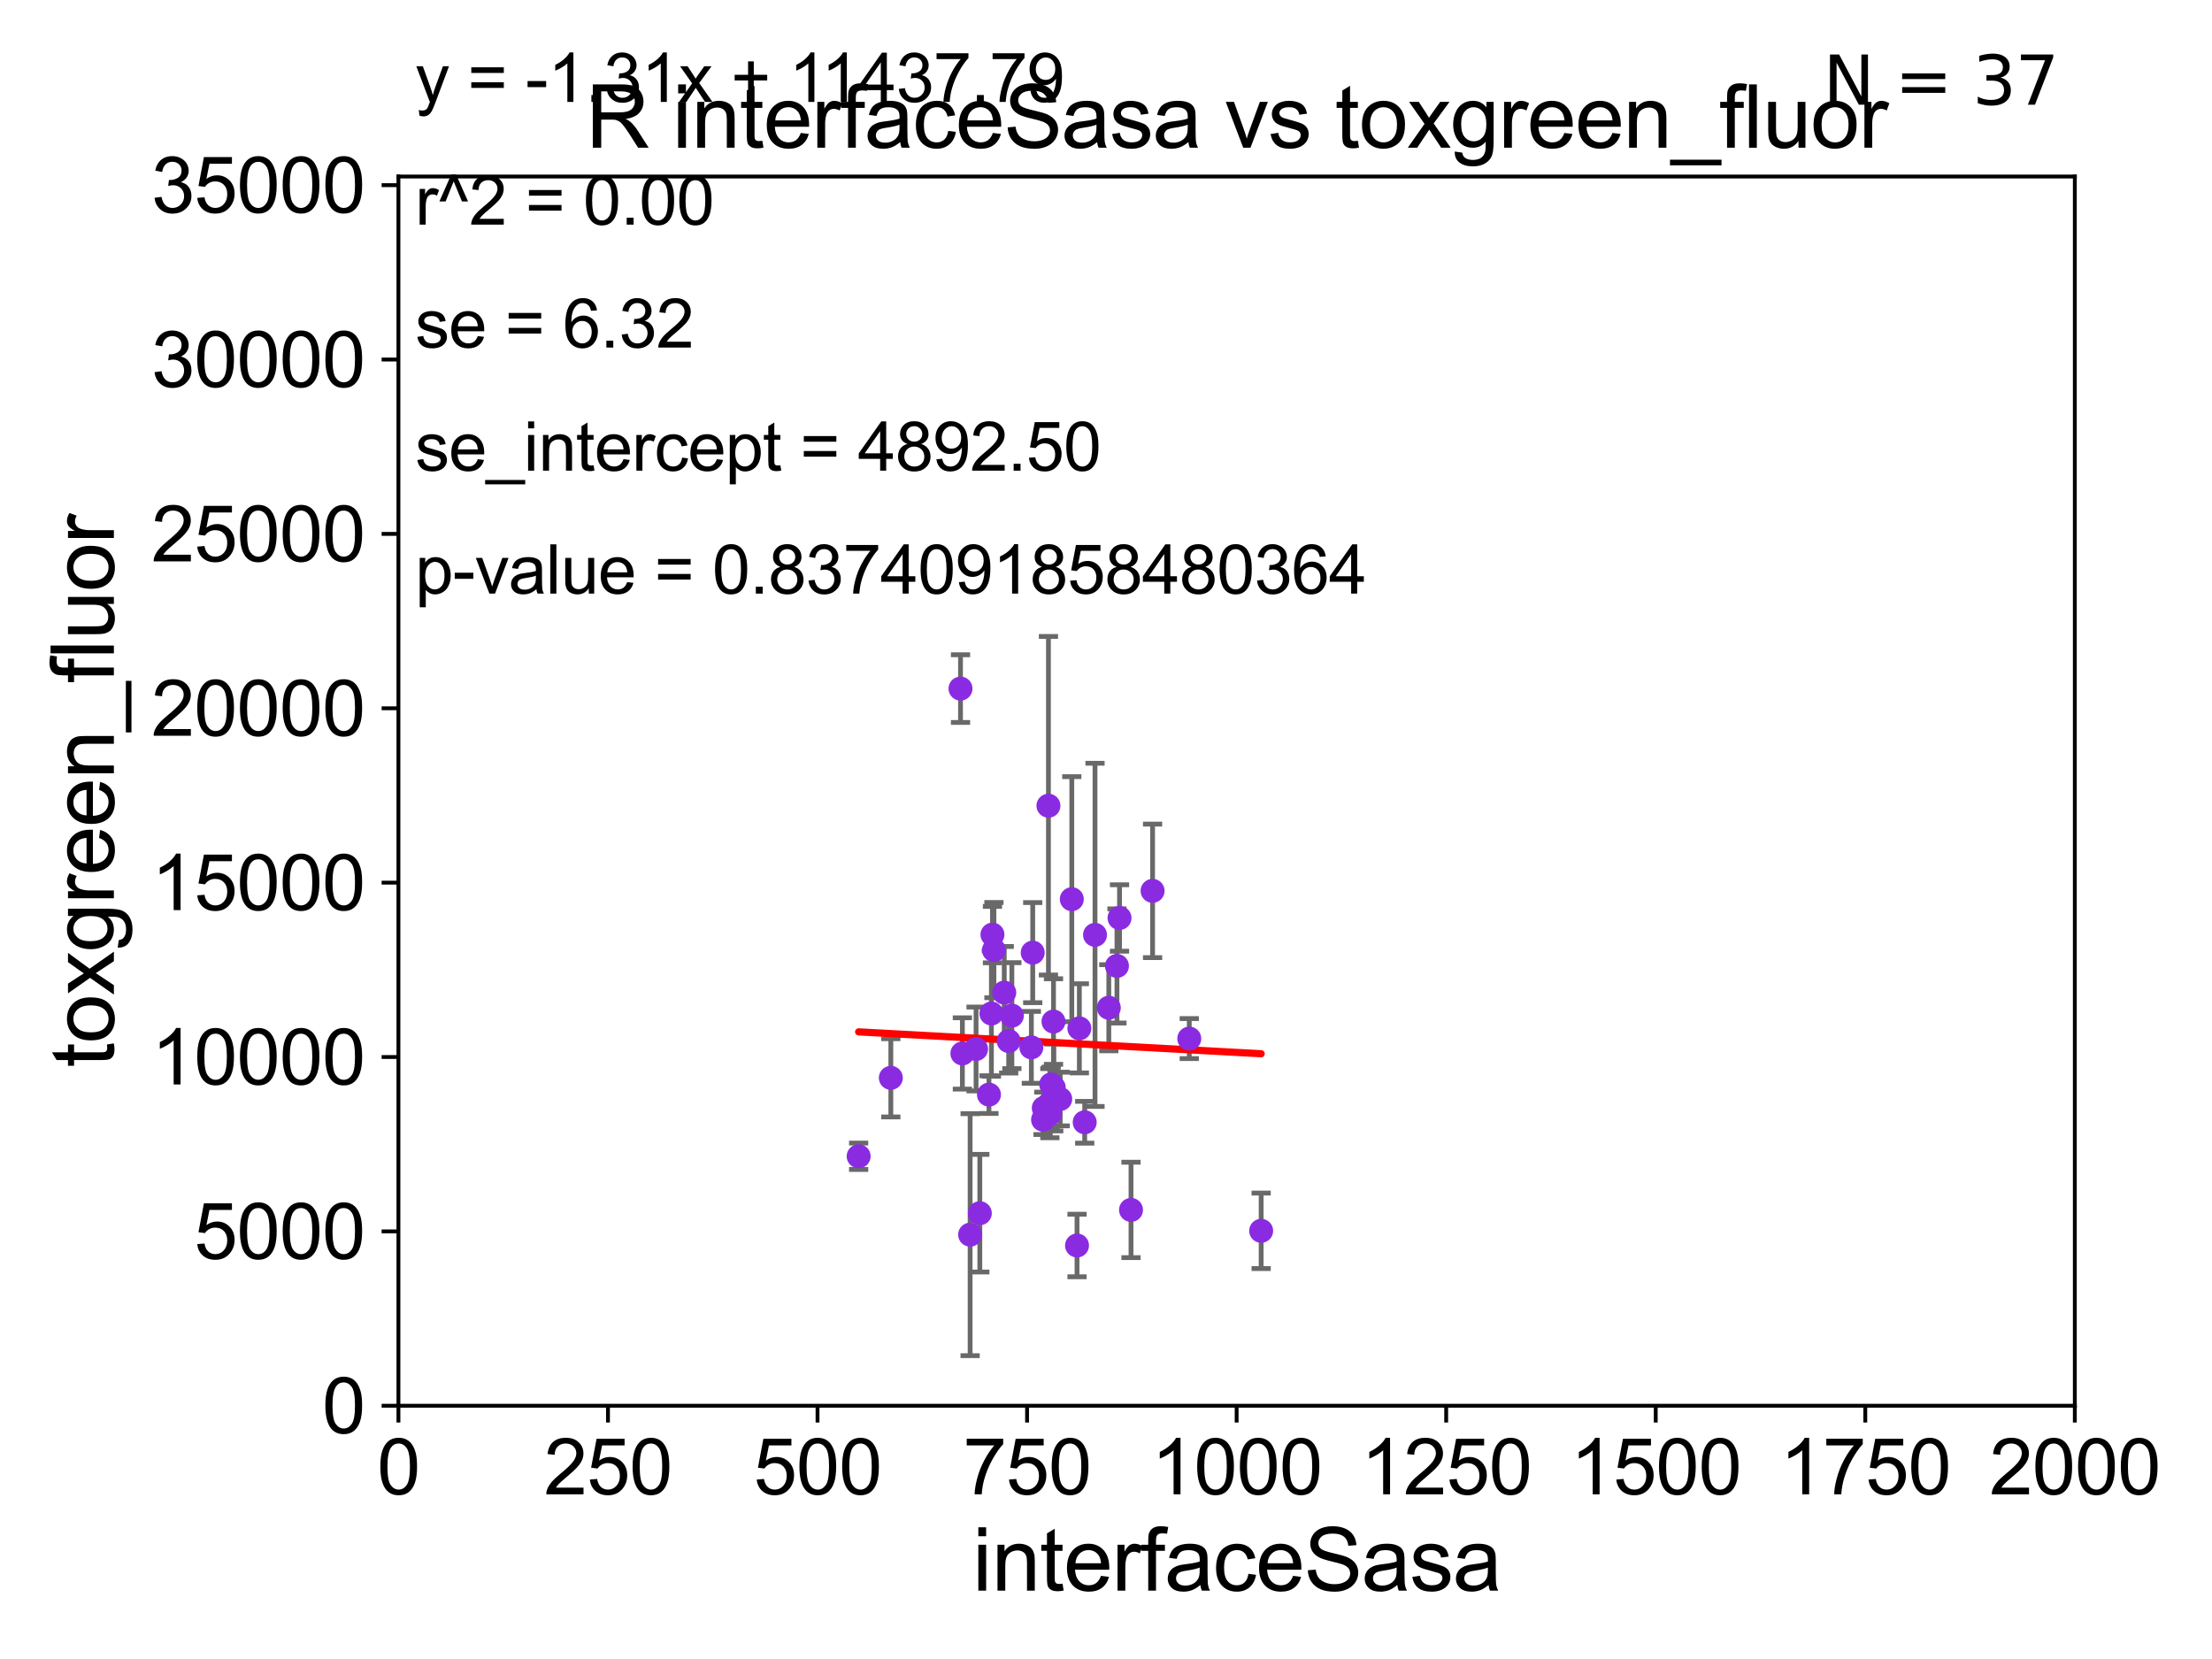 <?xml version="1.0" encoding="utf-8" standalone="no"?>
<!DOCTYPE svg PUBLIC "-//W3C//DTD SVG 1.1//EN"
  "http://www.w3.org/Graphics/SVG/1.1/DTD/svg11.dtd">
<svg xmlns:xlink="http://www.w3.org/1999/xlink" width="460.8pt" height="345.6pt" viewBox="0 0 460.8 345.6" xmlns="http://www.w3.org/2000/svg" version="1.1">
 <defs>
  <style type="text/css">*{stroke-linejoin: round; stroke-linecap: butt}</style>
 </defs>
 <g id="figure_1">
  <g id="patch_1">
   <path d="M 0 345.6 
L 460.8 345.6 
L 460.8 0 
L 0 0 
z
" style="fill: #ffffff"/>
  </g>
  <g id="axes_1">
   <g id="patch_2">
    <path d="M 83 292.84 
L 432.225 292.84 
L 432.225 36.775 
L 83 36.775 
z
" style="fill: #ffffff"/>
   </g>
   <g id="PathCollection_1">
    <defs>
     <path id="mb55dabcdf3" d="M 0 1.118 
C 0.297 1.118 0.581 1 0.791 0.791 
C 1 0.581 1.118 0.297 1.118 0 
C 1.118 -0.297 1 -0.581 0.791 -0.791 
C 0.581 -1 0.297 -1.118 0 -1.118 
C -0.297 -1.118 -0.581 -1 -0.791 -0.791 
C -1 -0.581 -1.118 -0.297 -1.118 0 
C -1.118 0.297 -1 0.581 -0.791 0.791 
C -0.581 1 -0.297 1.118 0 1.118 
z
" style="stroke: #8a2be2"/>
    </defs>
    <g clip-path="url(#p1c537a04cc)">
     <use xlink:href="#mb55dabcdf3" x="218.702" y="229.817" style="fill: #8a2be2; stroke: #8a2be2"/>
     <use xlink:href="#mb55dabcdf3" x="219.51" y="226.543" style="fill: #8a2be2; stroke: #8a2be2"/>
     <use xlink:href="#mb55dabcdf3" x="225.964" y="233.789" style="fill: #8a2be2; stroke: #8a2be2"/>
     <use xlink:href="#mb55dabcdf3" x="206.018" y="228.029" style="fill: #8a2be2; stroke: #8a2be2"/>
     <use xlink:href="#mb55dabcdf3" x="247.747" y="216.359" style="fill: #8a2be2; stroke: #8a2be2"/>
     <use xlink:href="#mb55dabcdf3" x="209.205" y="206.78" style="fill: #8a2be2; stroke: #8a2be2"/>
     <use xlink:href="#mb55dabcdf3" x="224.363" y="259.457" style="fill: #8a2be2; stroke: #8a2be2"/>
     <use xlink:href="#mb55dabcdf3" x="223.277" y="187.316" style="fill: #8a2be2; stroke: #8a2be2"/>
     <use xlink:href="#mb55dabcdf3" x="214.85" y="218.182" style="fill: #8a2be2; stroke: #8a2be2"/>
     <use xlink:href="#mb55dabcdf3" x="232.683" y="201.222" style="fill: #8a2be2; stroke: #8a2be2"/>
     <use xlink:href="#mb55dabcdf3" x="203.331" y="218.525" style="fill: #8a2be2; stroke: #8a2be2"/>
     <use xlink:href="#mb55dabcdf3" x="262.722" y="256.401" style="fill: #8a2be2; stroke: #8a2be2"/>
     <use xlink:href="#mb55dabcdf3" x="218.983" y="225.901" style="fill: #8a2be2; stroke: #8a2be2"/>
     <use xlink:href="#mb55dabcdf3" x="206.528" y="211.135" style="fill: #8a2be2; stroke: #8a2be2"/>
     <use xlink:href="#mb55dabcdf3" x="200.092" y="143.448" style="fill: #8a2be2; stroke: #8a2be2"/>
     <use xlink:href="#mb55dabcdf3" x="230.984" y="209.933" style="fill: #8a2be2; stroke: #8a2be2"/>
     <use xlink:href="#mb55dabcdf3" x="178.873" y="240.874" style="fill: #8a2be2; stroke: #8a2be2"/>
     <use xlink:href="#mb55dabcdf3" x="210.792" y="211.576" style="fill: #8a2be2; stroke: #8a2be2"/>
     <use xlink:href="#mb55dabcdf3" x="207.055" y="197.925" style="fill: #8a2be2; stroke: #8a2be2"/>
     <use xlink:href="#mb55dabcdf3" x="224.85" y="214.223" style="fill: #8a2be2; stroke: #8a2be2"/>
     <use xlink:href="#mb55dabcdf3" x="206.748" y="194.696" style="fill: #8a2be2; stroke: #8a2be2"/>
     <use xlink:href="#mb55dabcdf3" x="218.759" y="231.999" style="fill: #8a2be2; stroke: #8a2be2"/>
     <use xlink:href="#mb55dabcdf3" x="217.289" y="233.256" style="fill: #8a2be2; stroke: #8a2be2"/>
     <use xlink:href="#mb55dabcdf3" x="235.61" y="252.048" style="fill: #8a2be2; stroke: #8a2be2"/>
     <use xlink:href="#mb55dabcdf3" x="210.128" y="216.866" style="fill: #8a2be2; stroke: #8a2be2"/>
     <use xlink:href="#mb55dabcdf3" x="200.481" y="219.453" style="fill: #8a2be2; stroke: #8a2be2"/>
     <use xlink:href="#mb55dabcdf3" x="202.094" y="257.202" style="fill: #8a2be2; stroke: #8a2be2"/>
     <use xlink:href="#mb55dabcdf3" x="204.115" y="252.733" style="fill: #8a2be2; stroke: #8a2be2"/>
     <use xlink:href="#mb55dabcdf3" x="233.217" y="191.231" style="fill: #8a2be2; stroke: #8a2be2"/>
     <use xlink:href="#mb55dabcdf3" x="240.104" y="185.58" style="fill: #8a2be2; stroke: #8a2be2"/>
     <use xlink:href="#mb55dabcdf3" x="185.578" y="224.535" style="fill: #8a2be2; stroke: #8a2be2"/>
     <use xlink:href="#mb55dabcdf3" x="218.409" y="167.848" style="fill: #8a2be2; stroke: #8a2be2"/>
     <use xlink:href="#mb55dabcdf3" x="228.112" y="194.748" style="fill: #8a2be2; stroke: #8a2be2"/>
     <use xlink:href="#mb55dabcdf3" x="220.86" y="228.948" style="fill: #8a2be2; stroke: #8a2be2"/>
     <use xlink:href="#mb55dabcdf3" x="215.135" y="198.45" style="fill: #8a2be2; stroke: #8a2be2"/>
     <use xlink:href="#mb55dabcdf3" x="219.463" y="212.808" style="fill: #8a2be2; stroke: #8a2be2"/>
     <use xlink:href="#mb55dabcdf3" x="217.439" y="230.811" style="fill: #8a2be2; stroke: #8a2be2"/>
    </g>
   </g>
   <g id="matplotlib.axis_1">
    <g id="xtick_1">
     <g id="line2d_1">
      <defs>
       <path id="m2a4785d619" d="M 0 0 
L 0 3.5 
" style="stroke: #000000; stroke-width: 0.8"/>
      </defs>
      <g>
       <use xlink:href="#m2a4785d619" x="83" y="292.84" style="stroke: #000000; stroke-width: 0.8"/>
      </g>
     </g>
     <g id="text_1">
      <!-- 0 -->
      <g transform="translate(78.551 311.293)scale(0.16 -0.16)">
       <defs>
        <path id="ArialMT-30" d="M 266 2259 
Q 266 3072 433 3567 
Q 600 4063 929 4331 
Q 1259 4600 1759 4600 
Q 2128 4600 2406 4451 
Q 2684 4303 2865 4023 
Q 3047 3744 3150 3342 
Q 3253 2941 3253 2259 
Q 3253 1453 3087 958 
Q 2922 463 2592 192 
Q 2263 -78 1759 -78 
Q 1097 -78 719 397 
Q 266 969 266 2259 
z
M 844 2259 
Q 844 1131 1108 757 
Q 1372 384 1759 384 
Q 2147 384 2411 759 
Q 2675 1134 2675 2259 
Q 2675 3391 2411 3762 
Q 2147 4134 1753 4134 
Q 1366 4134 1134 3806 
Q 844 3388 844 2259 
z
" transform="scale(0.016)"/>
       </defs>
       <use xlink:href="#ArialMT-30"/>
      </g>
     </g>
    </g>
    <g id="xtick_2">
     <g id="line2d_2">
      <g>
       <use xlink:href="#m2a4785d619" x="126.653" y="292.84" style="stroke: #000000; stroke-width: 0.8"/>
      </g>
     </g>
     <g id="text_2">
      <!-- 250 -->
      <g transform="translate(113.307 311.293)scale(0.16 -0.16)">
       <defs>
        <path id="ArialMT-32" d="M 3222 541 
L 3222 0 
L 194 0 
Q 188 203 259 391 
Q 375 700 629 1000 
Q 884 1300 1366 1694 
Q 2113 2306 2375 2664 
Q 2638 3022 2638 3341 
Q 2638 3675 2398 3904 
Q 2159 4134 1775 4134 
Q 1369 4134 1125 3890 
Q 881 3647 878 3216 
L 300 3275 
Q 359 3922 746 4261 
Q 1134 4600 1788 4600 
Q 2447 4600 2831 4234 
Q 3216 3869 3216 3328 
Q 3216 3053 3103 2787 
Q 2991 2522 2730 2228 
Q 2469 1934 1863 1422 
Q 1356 997 1212 845 
Q 1069 694 975 541 
L 3222 541 
z
" transform="scale(0.016)"/>
        <path id="ArialMT-35" d="M 266 1200 
L 856 1250 
Q 922 819 1161 601 
Q 1400 384 1738 384 
Q 2144 384 2425 690 
Q 2706 997 2706 1503 
Q 2706 1984 2436 2262 
Q 2166 2541 1728 2541 
Q 1456 2541 1237 2417 
Q 1019 2294 894 2097 
L 366 2166 
L 809 4519 
L 3088 4519 
L 3088 3981 
L 1259 3981 
L 1013 2750 
Q 1425 3038 1878 3038 
Q 2478 3038 2890 2622 
Q 3303 2206 3303 1553 
Q 3303 931 2941 478 
Q 2500 -78 1738 -78 
Q 1113 -78 717 272 
Q 322 622 266 1200 
z
" transform="scale(0.016)"/>
       </defs>
       <use xlink:href="#ArialMT-32"/>
       <use xlink:href="#ArialMT-35" x="55.615"/>
       <use xlink:href="#ArialMT-30" x="111.23"/>
      </g>
     </g>
    </g>
    <g id="xtick_3">
     <g id="line2d_3">
      <g>
       <use xlink:href="#m2a4785d619" x="170.306" y="292.84" style="stroke: #000000; stroke-width: 0.8"/>
      </g>
     </g>
     <g id="text_3">
      <!-- 500 -->
      <g transform="translate(156.96 311.293)scale(0.16 -0.16)">
       <use xlink:href="#ArialMT-35"/>
       <use xlink:href="#ArialMT-30" x="55.615"/>
       <use xlink:href="#ArialMT-30" x="111.23"/>
      </g>
     </g>
    </g>
    <g id="xtick_4">
     <g id="line2d_4">
      <g>
       <use xlink:href="#m2a4785d619" x="213.959" y="292.84" style="stroke: #000000; stroke-width: 0.8"/>
      </g>
     </g>
     <g id="text_4">
      <!-- 750 -->
      <g transform="translate(200.613 311.293)scale(0.16 -0.16)">
       <defs>
        <path id="ArialMT-37" d="M 303 3981 
L 303 4522 
L 3269 4522 
L 3269 4084 
Q 2831 3619 2401 2847 
Q 1972 2075 1738 1259 
Q 1569 684 1522 0 
L 944 0 
Q 953 541 1156 1306 
Q 1359 2072 1739 2783 
Q 2119 3494 2547 3981 
L 303 3981 
z
" transform="scale(0.016)"/>
       </defs>
       <use xlink:href="#ArialMT-37"/>
       <use xlink:href="#ArialMT-35" x="55.615"/>
       <use xlink:href="#ArialMT-30" x="111.23"/>
      </g>
     </g>
    </g>
    <g id="xtick_5">
     <g id="line2d_5">
      <g>
       <use xlink:href="#m2a4785d619" x="257.613" y="292.84" style="stroke: #000000; stroke-width: 0.8"/>
      </g>
     </g>
     <g id="text_5">
      <!-- 1000 -->
      <g transform="translate(239.817 311.293)scale(0.16 -0.16)">
       <defs>
        <path id="ArialMT-31" d="M 2384 0 
L 1822 0 
L 1822 3584 
Q 1619 3391 1289 3197 
Q 959 3003 697 2906 
L 697 3450 
Q 1169 3672 1522 3987 
Q 1875 4303 2022 4600 
L 2384 4600 
L 2384 0 
z
" transform="scale(0.016)"/>
       </defs>
       <use xlink:href="#ArialMT-31"/>
       <use xlink:href="#ArialMT-30" x="55.615"/>
       <use xlink:href="#ArialMT-30" x="111.23"/>
       <use xlink:href="#ArialMT-30" x="166.846"/>
      </g>
     </g>
    </g>
    <g id="xtick_6">
     <g id="line2d_6">
      <g>
       <use xlink:href="#m2a4785d619" x="301.266" y="292.84" style="stroke: #000000; stroke-width: 0.8"/>
      </g>
     </g>
     <g id="text_6">
      <!-- 1250 -->
      <g transform="translate(283.471 311.293)scale(0.16 -0.16)">
       <use xlink:href="#ArialMT-31"/>
       <use xlink:href="#ArialMT-32" x="55.615"/>
       <use xlink:href="#ArialMT-35" x="111.23"/>
       <use xlink:href="#ArialMT-30" x="166.846"/>
      </g>
     </g>
    </g>
    <g id="xtick_7">
     <g id="line2d_7">
      <g>
       <use xlink:href="#m2a4785d619" x="344.919" y="292.84" style="stroke: #000000; stroke-width: 0.8"/>
      </g>
     </g>
     <g id="text_7">
      <!-- 1500 -->
      <g transform="translate(327.124 311.293)scale(0.16 -0.16)">
       <use xlink:href="#ArialMT-31"/>
       <use xlink:href="#ArialMT-35" x="55.615"/>
       <use xlink:href="#ArialMT-30" x="111.23"/>
       <use xlink:href="#ArialMT-30" x="166.846"/>
      </g>
     </g>
    </g>
    <g id="xtick_8">
     <g id="line2d_8">
      <g>
       <use xlink:href="#m2a4785d619" x="388.572" y="292.84" style="stroke: #000000; stroke-width: 0.8"/>
      </g>
     </g>
     <g id="text_8">
      <!-- 1750 -->
      <g transform="translate(370.777 311.293)scale(0.16 -0.16)">
       <use xlink:href="#ArialMT-31"/>
       <use xlink:href="#ArialMT-37" x="55.615"/>
       <use xlink:href="#ArialMT-35" x="111.23"/>
       <use xlink:href="#ArialMT-30" x="166.846"/>
      </g>
     </g>
    </g>
    <g id="xtick_9">
     <g id="line2d_9">
      <g>
       <use xlink:href="#m2a4785d619" x="432.225" y="292.84" style="stroke: #000000; stroke-width: 0.8"/>
      </g>
     </g>
     <g id="text_9">
      <!-- 2000 -->
      <g transform="translate(414.43 311.293)scale(0.16 -0.16)">
       <use xlink:href="#ArialMT-32"/>
       <use xlink:href="#ArialMT-30" x="55.615"/>
       <use xlink:href="#ArialMT-30" x="111.23"/>
       <use xlink:href="#ArialMT-30" x="166.846"/>
      </g>
     </g>
    </g>
    <g id="text_10">
     <!-- interfaceSasa -->
     <g transform="translate(202.583 331.357)scale(0.18 -0.18)">
      <defs>
       <path id="ArialMT-69" d="M 425 3934 
L 425 4581 
L 988 4581 
L 988 3934 
L 425 3934 
z
M 425 0 
L 425 3319 
L 988 3319 
L 988 0 
L 425 0 
z
" transform="scale(0.016)"/>
       <path id="ArialMT-6e" d="M 422 0 
L 422 3319 
L 928 3319 
L 928 2847 
Q 1294 3394 1984 3394 
Q 2284 3394 2536 3286 
Q 2788 3178 2913 3003 
Q 3038 2828 3088 2588 
Q 3119 2431 3119 2041 
L 3119 0 
L 2556 0 
L 2556 2019 
Q 2556 2363 2490 2533 
Q 2425 2703 2258 2804 
Q 2091 2906 1866 2906 
Q 1506 2906 1245 2678 
Q 984 2450 984 1813 
L 984 0 
L 422 0 
z
" transform="scale(0.016)"/>
       <path id="ArialMT-74" d="M 1650 503 
L 1731 6 
Q 1494 -44 1306 -44 
Q 1000 -44 831 53 
Q 663 150 594 308 
Q 525 466 525 972 
L 525 2881 
L 113 2881 
L 113 3319 
L 525 3319 
L 525 4141 
L 1084 4478 
L 1084 3319 
L 1650 3319 
L 1650 2881 
L 1084 2881 
L 1084 941 
Q 1084 700 1114 631 
Q 1144 563 1211 522 
Q 1278 481 1403 481 
Q 1497 481 1650 503 
z
" transform="scale(0.016)"/>
       <path id="ArialMT-65" d="M 2694 1069 
L 3275 997 
Q 3138 488 2766 206 
Q 2394 -75 1816 -75 
Q 1088 -75 661 373 
Q 234 822 234 1631 
Q 234 2469 665 2931 
Q 1097 3394 1784 3394 
Q 2450 3394 2872 2941 
Q 3294 2488 3294 1666 
Q 3294 1616 3291 1516 
L 816 1516 
Q 847 969 1125 678 
Q 1403 388 1819 388 
Q 2128 388 2347 550 
Q 2566 713 2694 1069 
z
M 847 1978 
L 2700 1978 
Q 2663 2397 2488 2606 
Q 2219 2931 1791 2931 
Q 1403 2931 1139 2672 
Q 875 2413 847 1978 
z
" transform="scale(0.016)"/>
       <path id="ArialMT-72" d="M 416 0 
L 416 3319 
L 922 3319 
L 922 2816 
Q 1116 3169 1280 3281 
Q 1444 3394 1641 3394 
Q 1925 3394 2219 3213 
L 2025 2691 
Q 1819 2813 1613 2813 
Q 1428 2813 1281 2702 
Q 1134 2591 1072 2394 
Q 978 2094 978 1738 
L 978 0 
L 416 0 
z
" transform="scale(0.016)"/>
       <path id="ArialMT-66" d="M 556 0 
L 556 2881 
L 59 2881 
L 59 3319 
L 556 3319 
L 556 3672 
Q 556 4006 616 4169 
Q 697 4388 901 4523 
Q 1106 4659 1475 4659 
Q 1713 4659 2000 4603 
L 1916 4113 
Q 1741 4144 1584 4144 
Q 1328 4144 1222 4034 
Q 1116 3925 1116 3625 
L 1116 3319 
L 1763 3319 
L 1763 2881 
L 1116 2881 
L 1116 0 
L 556 0 
z
" transform="scale(0.016)"/>
       <path id="ArialMT-61" d="M 2588 409 
Q 2275 144 1986 34 
Q 1697 -75 1366 -75 
Q 819 -75 525 192 
Q 231 459 231 875 
Q 231 1119 342 1320 
Q 453 1522 633 1644 
Q 813 1766 1038 1828 
Q 1203 1872 1538 1913 
Q 2219 1994 2541 2106 
Q 2544 2222 2544 2253 
Q 2544 2597 2384 2738 
Q 2169 2928 1744 2928 
Q 1347 2928 1158 2789 
Q 969 2650 878 2297 
L 328 2372 
Q 403 2725 575 2942 
Q 747 3159 1072 3276 
Q 1397 3394 1825 3394 
Q 2250 3394 2515 3294 
Q 2781 3194 2906 3042 
Q 3031 2891 3081 2659 
Q 3109 2516 3109 2141 
L 3109 1391 
Q 3109 606 3145 398 
Q 3181 191 3288 0 
L 2700 0 
Q 2613 175 2588 409 
z
M 2541 1666 
Q 2234 1541 1622 1453 
Q 1275 1403 1131 1340 
Q 988 1278 909 1158 
Q 831 1038 831 891 
Q 831 666 1001 516 
Q 1172 366 1500 366 
Q 1825 366 2078 508 
Q 2331 650 2450 897 
Q 2541 1088 2541 1459 
L 2541 1666 
z
" transform="scale(0.016)"/>
       <path id="ArialMT-63" d="M 2588 1216 
L 3141 1144 
Q 3050 572 2676 248 
Q 2303 -75 1759 -75 
Q 1078 -75 664 370 
Q 250 816 250 1647 
Q 250 2184 428 2587 
Q 606 2991 970 3192 
Q 1334 3394 1763 3394 
Q 2303 3394 2647 3120 
Q 2991 2847 3088 2344 
L 2541 2259 
Q 2463 2594 2264 2762 
Q 2066 2931 1784 2931 
Q 1359 2931 1093 2626 
Q 828 2322 828 1663 
Q 828 994 1084 691 
Q 1341 388 1753 388 
Q 2084 388 2306 591 
Q 2528 794 2588 1216 
z
" transform="scale(0.016)"/>
       <path id="ArialMT-53" d="M 288 1472 
L 859 1522 
Q 900 1178 1048 958 
Q 1197 738 1509 602 
Q 1822 466 2213 466 
Q 2559 466 2825 569 
Q 3091 672 3220 851 
Q 3350 1031 3350 1244 
Q 3350 1459 3225 1620 
Q 3100 1781 2813 1891 
Q 2628 1963 1997 2114 
Q 1366 2266 1113 2400 
Q 784 2572 623 2826 
Q 463 3081 463 3397 
Q 463 3744 659 4045 
Q 856 4347 1234 4503 
Q 1613 4659 2075 4659 
Q 2584 4659 2973 4495 
Q 3363 4331 3572 4012 
Q 3781 3694 3797 3291 
L 3216 3247 
Q 3169 3681 2898 3903 
Q 2628 4125 2100 4125 
Q 1550 4125 1298 3923 
Q 1047 3722 1047 3438 
Q 1047 3191 1225 3031 
Q 1400 2872 2139 2705 
Q 2878 2538 3153 2413 
Q 3553 2228 3743 1945 
Q 3934 1663 3934 1294 
Q 3934 928 3725 604 
Q 3516 281 3123 101 
Q 2731 -78 2241 -78 
Q 1619 -78 1198 103 
Q 778 284 539 648 
Q 300 1013 288 1472 
z
" transform="scale(0.016)"/>
       <path id="ArialMT-73" d="M 197 991 
L 753 1078 
Q 800 744 1014 566 
Q 1228 388 1613 388 
Q 2000 388 2187 545 
Q 2375 703 2375 916 
Q 2375 1106 2209 1216 
Q 2094 1291 1634 1406 
Q 1016 1563 777 1677 
Q 538 1791 414 1992 
Q 291 2194 291 2438 
Q 291 2659 392 2848 
Q 494 3038 669 3163 
Q 800 3259 1026 3326 
Q 1253 3394 1513 3394 
Q 1903 3394 2198 3281 
Q 2494 3169 2634 2976 
Q 2775 2784 2828 2463 
L 2278 2388 
Q 2241 2644 2061 2787 
Q 1881 2931 1553 2931 
Q 1166 2931 1000 2803 
Q 834 2675 834 2503 
Q 834 2394 903 2306 
Q 972 2216 1119 2156 
Q 1203 2125 1616 2013 
Q 2213 1853 2448 1751 
Q 2684 1650 2818 1456 
Q 2953 1263 2953 975 
Q 2953 694 2789 445 
Q 2625 197 2315 61 
Q 2006 -75 1616 -75 
Q 969 -75 630 194 
Q 291 463 197 991 
z
" transform="scale(0.016)"/>
      </defs>
      <use xlink:href="#ArialMT-69"/>
      <use xlink:href="#ArialMT-6e" x="22.217"/>
      <use xlink:href="#ArialMT-74" x="77.832"/>
      <use xlink:href="#ArialMT-65" x="105.615"/>
      <use xlink:href="#ArialMT-72" x="161.23"/>
      <use xlink:href="#ArialMT-66" x="194.531"/>
      <use xlink:href="#ArialMT-61" x="222.314"/>
      <use xlink:href="#ArialMT-63" x="277.93"/>
      <use xlink:href="#ArialMT-65" x="327.93"/>
      <use xlink:href="#ArialMT-53" x="383.545"/>
      <use xlink:href="#ArialMT-61" x="450.244"/>
      <use xlink:href="#ArialMT-73" x="505.859"/>
      <use xlink:href="#ArialMT-61" x="555.859"/>
     </g>
    </g>
   </g>
   <g id="matplotlib.axis_2">
    <g id="ytick_1">
     <g id="line2d_10">
      <defs>
       <path id="m265f98cb4b" d="M 0 0 
L -3.5 0 
" style="stroke: #000000; stroke-width: 0.8"/>
      </defs>
      <g>
       <use xlink:href="#m265f98cb4b" x="83" y="292.84" style="stroke: #000000; stroke-width: 0.8"/>
      </g>
     </g>
     <g id="text_11">
      <!-- 0 -->
      <g transform="translate(67.103 298.566)scale(0.16 -0.16)">
       <use xlink:href="#ArialMT-30"/>
      </g>
     </g>
    </g>
    <g id="ytick_2">
     <g id="line2d_11">
      <g>
       <use xlink:href="#m265f98cb4b" x="83" y="256.516" style="stroke: #000000; stroke-width: 0.8"/>
      </g>
     </g>
     <g id="text_12">
      <!-- 5000 -->
      <g transform="translate(40.41 262.242)scale(0.16 -0.16)">
       <use xlink:href="#ArialMT-35"/>
       <use xlink:href="#ArialMT-30" x="55.615"/>
       <use xlink:href="#ArialMT-30" x="111.23"/>
       <use xlink:href="#ArialMT-30" x="166.846"/>
      </g>
     </g>
    </g>
    <g id="ytick_3">
     <g id="line2d_12">
      <g>
       <use xlink:href="#m265f98cb4b" x="83" y="220.192" style="stroke: #000000; stroke-width: 0.8"/>
      </g>
     </g>
     <g id="text_13">
      <!-- 10000 -->
      <g transform="translate(31.512 225.918)scale(0.16 -0.16)">
       <use xlink:href="#ArialMT-31"/>
       <use xlink:href="#ArialMT-30" x="55.615"/>
       <use xlink:href="#ArialMT-30" x="111.23"/>
       <use xlink:href="#ArialMT-30" x="166.846"/>
       <use xlink:href="#ArialMT-30" x="222.461"/>
      </g>
     </g>
    </g>
    <g id="ytick_4">
     <g id="line2d_13">
      <g>
       <use xlink:href="#m265f98cb4b" x="83" y="183.867" style="stroke: #000000; stroke-width: 0.8"/>
      </g>
     </g>
     <g id="text_14">
      <!-- 15000 -->
      <g transform="translate(31.512 189.594)scale(0.16 -0.16)">
       <use xlink:href="#ArialMT-31"/>
       <use xlink:href="#ArialMT-35" x="55.615"/>
       <use xlink:href="#ArialMT-30" x="111.23"/>
       <use xlink:href="#ArialMT-30" x="166.846"/>
       <use xlink:href="#ArialMT-30" x="222.461"/>
      </g>
     </g>
    </g>
    <g id="ytick_5">
     <g id="line2d_14">
      <g>
       <use xlink:href="#m265f98cb4b" x="83" y="147.543" style="stroke: #000000; stroke-width: 0.8"/>
      </g>
     </g>
     <g id="text_15">
      <!-- 20000 -->
      <g transform="translate(31.512 153.27)scale(0.16 -0.16)">
       <use xlink:href="#ArialMT-32"/>
       <use xlink:href="#ArialMT-30" x="55.615"/>
       <use xlink:href="#ArialMT-30" x="111.23"/>
       <use xlink:href="#ArialMT-30" x="166.846"/>
       <use xlink:href="#ArialMT-30" x="222.461"/>
      </g>
     </g>
    </g>
    <g id="ytick_6">
     <g id="line2d_15">
      <g>
       <use xlink:href="#m265f98cb4b" x="83" y="111.219" style="stroke: #000000; stroke-width: 0.8"/>
      </g>
     </g>
     <g id="text_16">
      <!-- 25000 -->
      <g transform="translate(31.512 116.945)scale(0.16 -0.16)">
       <use xlink:href="#ArialMT-32"/>
       <use xlink:href="#ArialMT-35" x="55.615"/>
       <use xlink:href="#ArialMT-30" x="111.23"/>
       <use xlink:href="#ArialMT-30" x="166.846"/>
       <use xlink:href="#ArialMT-30" x="222.461"/>
      </g>
     </g>
    </g>
    <g id="ytick_7">
     <g id="line2d_16">
      <g>
       <use xlink:href="#m265f98cb4b" x="83" y="74.895" style="stroke: #000000; stroke-width: 0.8"/>
      </g>
     </g>
     <g id="text_17">
      <!-- 30000 -->
      <g transform="translate(31.512 80.621)scale(0.16 -0.16)">
       <defs>
        <path id="ArialMT-33" d="M 269 1209 
L 831 1284 
Q 928 806 1161 595 
Q 1394 384 1728 384 
Q 2125 384 2398 659 
Q 2672 934 2672 1341 
Q 2672 1728 2419 1979 
Q 2166 2231 1775 2231 
Q 1616 2231 1378 2169 
L 1441 2663 
Q 1497 2656 1531 2656 
Q 1891 2656 2178 2843 
Q 2466 3031 2466 3422 
Q 2466 3731 2256 3934 
Q 2047 4138 1716 4138 
Q 1388 4138 1169 3931 
Q 950 3725 888 3313 
L 325 3413 
Q 428 3978 793 4289 
Q 1159 4600 1703 4600 
Q 2078 4600 2393 4439 
Q 2709 4278 2876 4000 
Q 3044 3722 3044 3409 
Q 3044 3113 2884 2869 
Q 2725 2625 2413 2481 
Q 2819 2388 3044 2092 
Q 3269 1797 3269 1353 
Q 3269 753 2831 336 
Q 2394 -81 1725 -81 
Q 1122 -81 723 278 
Q 325 638 269 1209 
z
" transform="scale(0.016)"/>
       </defs>
       <use xlink:href="#ArialMT-33"/>
       <use xlink:href="#ArialMT-30" x="55.615"/>
       <use xlink:href="#ArialMT-30" x="111.23"/>
       <use xlink:href="#ArialMT-30" x="166.846"/>
       <use xlink:href="#ArialMT-30" x="222.461"/>
      </g>
     </g>
    </g>
    <g id="ytick_8">
     <g id="line2d_17">
      <g>
       <use xlink:href="#m265f98cb4b" x="83" y="38.571" style="stroke: #000000; stroke-width: 0.8"/>
      </g>
     </g>
     <g id="text_18">
      <!-- 35000 -->
      <g transform="translate(31.512 44.297)scale(0.16 -0.16)">
       <use xlink:href="#ArialMT-33"/>
       <use xlink:href="#ArialMT-35" x="55.615"/>
       <use xlink:href="#ArialMT-30" x="111.23"/>
       <use xlink:href="#ArialMT-30" x="166.846"/>
       <use xlink:href="#ArialMT-30" x="222.461"/>
      </g>
     </g>
    </g>
    <g id="text_19">
     <!-- toxgreen_fluor -->
     <g transform="translate(23.724 222.34)rotate(-90)scale(0.18 -0.18)">
      <defs>
       <path id="ArialMT-6f" d="M 213 1659 
Q 213 2581 725 3025 
Q 1153 3394 1769 3394 
Q 2453 3394 2887 2945 
Q 3322 2497 3322 1706 
Q 3322 1066 3130 698 
Q 2938 331 2570 128 
Q 2203 -75 1769 -75 
Q 1072 -75 642 372 
Q 213 819 213 1659 
z
M 791 1659 
Q 791 1022 1069 705 
Q 1347 388 1769 388 
Q 2188 388 2466 706 
Q 2744 1025 2744 1678 
Q 2744 2294 2464 2611 
Q 2184 2928 1769 2928 
Q 1347 2928 1069 2612 
Q 791 2297 791 1659 
z
" transform="scale(0.016)"/>
       <path id="ArialMT-78" d="M 47 0 
L 1259 1725 
L 138 3319 
L 841 3319 
L 1350 2541 
Q 1494 2319 1581 2169 
Q 1719 2375 1834 2534 
L 2394 3319 
L 3066 3319 
L 1919 1756 
L 3153 0 
L 2463 0 
L 1781 1031 
L 1600 1309 
L 728 0 
L 47 0 
z
" transform="scale(0.016)"/>
       <path id="ArialMT-67" d="M 319 -275 
L 866 -356 
Q 900 -609 1056 -725 
Q 1266 -881 1628 -881 
Q 2019 -881 2231 -725 
Q 2444 -569 2519 -288 
Q 2563 -116 2559 434 
Q 2191 0 1641 0 
Q 956 0 581 494 
Q 206 988 206 1678 
Q 206 2153 378 2554 
Q 550 2956 876 3175 
Q 1203 3394 1644 3394 
Q 2231 3394 2613 2919 
L 2613 3319 
L 3131 3319 
L 3131 450 
Q 3131 -325 2973 -648 
Q 2816 -972 2473 -1159 
Q 2131 -1347 1631 -1347 
Q 1038 -1347 672 -1080 
Q 306 -813 319 -275 
z
M 784 1719 
Q 784 1066 1043 766 
Q 1303 466 1694 466 
Q 2081 466 2343 764 
Q 2606 1063 2606 1700 
Q 2606 2309 2336 2618 
Q 2066 2928 1684 2928 
Q 1309 2928 1046 2623 
Q 784 2319 784 1719 
z
" transform="scale(0.016)"/>
       <path id="ArialMT-5f" d="M -97 -1272 
L -97 -866 
L 3631 -866 
L 3631 -1272 
L -97 -1272 
z
" transform="scale(0.016)"/>
       <path id="ArialMT-6c" d="M 409 0 
L 409 4581 
L 972 4581 
L 972 0 
L 409 0 
z
" transform="scale(0.016)"/>
       <path id="ArialMT-75" d="M 2597 0 
L 2597 488 
Q 2209 -75 1544 -75 
Q 1250 -75 995 37 
Q 741 150 617 320 
Q 494 491 444 738 
Q 409 903 409 1263 
L 409 3319 
L 972 3319 
L 972 1478 
Q 972 1038 1006 884 
Q 1059 663 1231 536 
Q 1403 409 1656 409 
Q 1909 409 2131 539 
Q 2353 669 2445 892 
Q 2538 1116 2538 1541 
L 2538 3319 
L 3100 3319 
L 3100 0 
L 2597 0 
z
" transform="scale(0.016)"/>
      </defs>
      <use xlink:href="#ArialMT-74"/>
      <use xlink:href="#ArialMT-6f" x="27.783"/>
      <use xlink:href="#ArialMT-78" x="83.398"/>
      <use xlink:href="#ArialMT-67" x="133.398"/>
      <use xlink:href="#ArialMT-72" x="189.014"/>
      <use xlink:href="#ArialMT-65" x="222.314"/>
      <use xlink:href="#ArialMT-65" x="277.93"/>
      <use xlink:href="#ArialMT-6e" x="333.545"/>
      <use xlink:href="#ArialMT-5f" x="389.16"/>
      <use xlink:href="#ArialMT-66" x="444.775"/>
      <use xlink:href="#ArialMT-6c" x="472.559"/>
      <use xlink:href="#ArialMT-75" x="494.775"/>
      <use xlink:href="#ArialMT-6f" x="550.391"/>
      <use xlink:href="#ArialMT-72" x="606.006"/>
     </g>
    </g>
   </g>
   <g id="LineCollection_1">
    <path d="M 218.702 237.018 
L 218.702 222.616 
" clip-path="url(#p1c537a04cc)" style="fill: none; stroke: #696969"/>
    <path d="M 219.51 235.594 
L 219.51 217.492 
" clip-path="url(#p1c537a04cc)" style="fill: none; stroke: #696969"/>
    <path d="M 225.964 238.141 
L 225.964 229.437 
" clip-path="url(#p1c537a04cc)" style="fill: none; stroke: #696969"/>
    <path d="M 206.018 231.953 
L 206.018 224.105 
" clip-path="url(#p1c537a04cc)" style="fill: none; stroke: #696969"/>
    <path d="M 247.747 220.529 
L 247.747 212.189 
" clip-path="url(#p1c537a04cc)" style="fill: none; stroke: #696969"/>
    <path d="M 209.205 216.385 
L 209.205 197.175 
" clip-path="url(#p1c537a04cc)" style="fill: none; stroke: #696969"/>
    <path d="M 224.363 265.972 
L 224.363 252.942 
" clip-path="url(#p1c537a04cc)" style="fill: none; stroke: #696969"/>
    <path d="M 223.277 212.844 
L 223.277 161.788 
" clip-path="url(#p1c537a04cc)" style="fill: none; stroke: #696969"/>
    <path d="M 214.85 225.665 
L 214.85 210.7 
" clip-path="url(#p1c537a04cc)" style="fill: none; stroke: #696969"/>
    <path d="M 232.683 213.111 
L 232.683 189.333 
" clip-path="url(#p1c537a04cc)" style="fill: none; stroke: #696969"/>
    <path d="M 203.331 227.26 
L 203.331 209.791 
" clip-path="url(#p1c537a04cc)" style="fill: none; stroke: #696969"/>
    <path d="M 262.722 264.265 
L 262.722 248.537 
" clip-path="url(#p1c537a04cc)" style="fill: none; stroke: #696969"/>
    <path d="M 218.983 229.492 
L 218.983 222.311 
" clip-path="url(#p1c537a04cc)" style="fill: none; stroke: #696969"/>
    <path d="M 206.528 224.204 
L 206.528 198.067 
" clip-path="url(#p1c537a04cc)" style="fill: none; stroke: #696969"/>
    <path d="M 200.092 150.501 
L 200.092 136.395 
" clip-path="url(#p1c537a04cc)" style="fill: none; stroke: #696969"/>
    <path d="M 230.984 218.9 
L 230.984 200.967 
" clip-path="url(#p1c537a04cc)" style="fill: none; stroke: #696969"/>
    <path d="M 178.873 243.62 
L 178.873 238.127 
" clip-path="url(#p1c537a04cc)" style="fill: none; stroke: #696969"/>
    <path d="M 210.792 222.612 
L 210.792 200.54 
" clip-path="url(#p1c537a04cc)" style="fill: none; stroke: #696969"/>
    <path d="M 207.055 207.843 
L 207.055 188.006 
" clip-path="url(#p1c537a04cc)" style="fill: none; stroke: #696969"/>
    <path d="M 224.85 223.511 
L 224.85 204.935 
" clip-path="url(#p1c537a04cc)" style="fill: none; stroke: #696969"/>
    <path d="M 206.748 200.575 
L 206.748 188.817 
" clip-path="url(#p1c537a04cc)" style="fill: none; stroke: #696969"/>
    <path d="M 218.759 235.065 
L 218.759 228.933 
" clip-path="url(#p1c537a04cc)" style="fill: none; stroke: #696969"/>
    <path d="M 217.289 236.343 
L 217.289 230.17 
" clip-path="url(#p1c537a04cc)" style="fill: none; stroke: #696969"/>
    <path d="M 235.61 261.985 
L 235.61 242.112 
" clip-path="url(#p1c537a04cc)" style="fill: none; stroke: #696969"/>
    <path d="M 210.128 223.529 
L 210.128 210.203 
" clip-path="url(#p1c537a04cc)" style="fill: none; stroke: #696969"/>
    <path d="M 200.481 226.88 
L 200.481 212.027 
" clip-path="url(#p1c537a04cc)" style="fill: none; stroke: #696969"/>
    <path d="M 202.094 282.408 
L 202.094 231.996 
" clip-path="url(#p1c537a04cc)" style="fill: none; stroke: #696969"/>
    <path d="M 204.115 264.987 
L 204.115 240.478 
" clip-path="url(#p1c537a04cc)" style="fill: none; stroke: #696969"/>
    <path d="M 233.217 198.15 
L 233.217 184.312 
" clip-path="url(#p1c537a04cc)" style="fill: none; stroke: #696969"/>
    <path d="M 240.104 199.487 
L 240.104 171.674 
" clip-path="url(#p1c537a04cc)" style="fill: none; stroke: #696969"/>
    <path d="M 185.578 232.683 
L 185.578 216.388 
" clip-path="url(#p1c537a04cc)" style="fill: none; stroke: #696969"/>
    <path d="M 218.409 203.118 
L 218.409 132.578 
" clip-path="url(#p1c537a04cc)" style="fill: none; stroke: #696969"/>
    <path d="M 228.112 230.496 
L 228.112 159 
" clip-path="url(#p1c537a04cc)" style="fill: none; stroke: #696969"/>
    <path d="M 220.86 234.536 
L 220.86 223.36 
" clip-path="url(#p1c537a04cc)" style="fill: none; stroke: #696969"/>
    <path d="M 215.135 208.877 
L 215.135 188.023 
" clip-path="url(#p1c537a04cc)" style="fill: none; stroke: #696969"/>
    <path d="M 219.463 221.722 
L 219.463 203.894 
" clip-path="url(#p1c537a04cc)" style="fill: none; stroke: #696969"/>
    <path d="M 217.439 234.111 
L 217.439 227.51 
" clip-path="url(#p1c537a04cc)" style="fill: none; stroke: #696969"/>
   </g>
   <g id="line2d_18">
    <defs>
     <path id="m4c6eedb286" d="M 2 0 
L -2 -0 
" style="stroke: #696969"/>
    </defs>
    <g clip-path="url(#p1c537a04cc)">
     <use xlink:href="#m4c6eedb286" x="218.702" y="237.018" style="fill: #696969; stroke: #696969"/>
     <use xlink:href="#m4c6eedb286" x="219.51" y="235.594" style="fill: #696969; stroke: #696969"/>
     <use xlink:href="#m4c6eedb286" x="225.964" y="238.141" style="fill: #696969; stroke: #696969"/>
     <use xlink:href="#m4c6eedb286" x="206.018" y="231.953" style="fill: #696969; stroke: #696969"/>
     <use xlink:href="#m4c6eedb286" x="247.747" y="220.529" style="fill: #696969; stroke: #696969"/>
     <use xlink:href="#m4c6eedb286" x="209.205" y="216.385" style="fill: #696969; stroke: #696969"/>
     <use xlink:href="#m4c6eedb286" x="224.363" y="265.972" style="fill: #696969; stroke: #696969"/>
     <use xlink:href="#m4c6eedb286" x="223.277" y="212.844" style="fill: #696969; stroke: #696969"/>
     <use xlink:href="#m4c6eedb286" x="214.85" y="225.665" style="fill: #696969; stroke: #696969"/>
     <use xlink:href="#m4c6eedb286" x="232.683" y="213.111" style="fill: #696969; stroke: #696969"/>
     <use xlink:href="#m4c6eedb286" x="203.331" y="227.26" style="fill: #696969; stroke: #696969"/>
     <use xlink:href="#m4c6eedb286" x="262.722" y="264.265" style="fill: #696969; stroke: #696969"/>
     <use xlink:href="#m4c6eedb286" x="218.983" y="229.492" style="fill: #696969; stroke: #696969"/>
     <use xlink:href="#m4c6eedb286" x="206.528" y="224.204" style="fill: #696969; stroke: #696969"/>
     <use xlink:href="#m4c6eedb286" x="200.092" y="150.501" style="fill: #696969; stroke: #696969"/>
     <use xlink:href="#m4c6eedb286" x="230.984" y="218.9" style="fill: #696969; stroke: #696969"/>
     <use xlink:href="#m4c6eedb286" x="178.873" y="243.62" style="fill: #696969; stroke: #696969"/>
     <use xlink:href="#m4c6eedb286" x="210.792" y="222.612" style="fill: #696969; stroke: #696969"/>
     <use xlink:href="#m4c6eedb286" x="207.055" y="207.843" style="fill: #696969; stroke: #696969"/>
     <use xlink:href="#m4c6eedb286" x="224.85" y="223.511" style="fill: #696969; stroke: #696969"/>
     <use xlink:href="#m4c6eedb286" x="206.748" y="200.575" style="fill: #696969; stroke: #696969"/>
     <use xlink:href="#m4c6eedb286" x="218.759" y="235.065" style="fill: #696969; stroke: #696969"/>
     <use xlink:href="#m4c6eedb286" x="217.289" y="236.343" style="fill: #696969; stroke: #696969"/>
     <use xlink:href="#m4c6eedb286" x="235.61" y="261.985" style="fill: #696969; stroke: #696969"/>
     <use xlink:href="#m4c6eedb286" x="210.128" y="223.529" style="fill: #696969; stroke: #696969"/>
     <use xlink:href="#m4c6eedb286" x="200.481" y="226.88" style="fill: #696969; stroke: #696969"/>
     <use xlink:href="#m4c6eedb286" x="202.094" y="282.408" style="fill: #696969; stroke: #696969"/>
     <use xlink:href="#m4c6eedb286" x="204.115" y="264.987" style="fill: #696969; stroke: #696969"/>
     <use xlink:href="#m4c6eedb286" x="233.217" y="198.15" style="fill: #696969; stroke: #696969"/>
     <use xlink:href="#m4c6eedb286" x="240.104" y="199.487" style="fill: #696969; stroke: #696969"/>
     <use xlink:href="#m4c6eedb286" x="185.578" y="232.683" style="fill: #696969; stroke: #696969"/>
     <use xlink:href="#m4c6eedb286" x="218.409" y="203.118" style="fill: #696969; stroke: #696969"/>
     <use xlink:href="#m4c6eedb286" x="228.112" y="230.496" style="fill: #696969; stroke: #696969"/>
     <use xlink:href="#m4c6eedb286" x="220.86" y="234.536" style="fill: #696969; stroke: #696969"/>
     <use xlink:href="#m4c6eedb286" x="215.135" y="208.877" style="fill: #696969; stroke: #696969"/>
     <use xlink:href="#m4c6eedb286" x="219.463" y="221.722" style="fill: #696969; stroke: #696969"/>
     <use xlink:href="#m4c6eedb286" x="217.439" y="234.111" style="fill: #696969; stroke: #696969"/>
    </g>
   </g>
   <g id="line2d_19">
    <g clip-path="url(#p1c537a04cc)">
     <use xlink:href="#m4c6eedb286" x="218.702" y="222.616" style="fill: #696969; stroke: #696969"/>
     <use xlink:href="#m4c6eedb286" x="219.51" y="217.492" style="fill: #696969; stroke: #696969"/>
     <use xlink:href="#m4c6eedb286" x="225.964" y="229.437" style="fill: #696969; stroke: #696969"/>
     <use xlink:href="#m4c6eedb286" x="206.018" y="224.105" style="fill: #696969; stroke: #696969"/>
     <use xlink:href="#m4c6eedb286" x="247.747" y="212.189" style="fill: #696969; stroke: #696969"/>
     <use xlink:href="#m4c6eedb286" x="209.205" y="197.175" style="fill: #696969; stroke: #696969"/>
     <use xlink:href="#m4c6eedb286" x="224.363" y="252.942" style="fill: #696969; stroke: #696969"/>
     <use xlink:href="#m4c6eedb286" x="223.277" y="161.788" style="fill: #696969; stroke: #696969"/>
     <use xlink:href="#m4c6eedb286" x="214.85" y="210.7" style="fill: #696969; stroke: #696969"/>
     <use xlink:href="#m4c6eedb286" x="232.683" y="189.333" style="fill: #696969; stroke: #696969"/>
     <use xlink:href="#m4c6eedb286" x="203.331" y="209.791" style="fill: #696969; stroke: #696969"/>
     <use xlink:href="#m4c6eedb286" x="262.722" y="248.537" style="fill: #696969; stroke: #696969"/>
     <use xlink:href="#m4c6eedb286" x="218.983" y="222.311" style="fill: #696969; stroke: #696969"/>
     <use xlink:href="#m4c6eedb286" x="206.528" y="198.067" style="fill: #696969; stroke: #696969"/>
     <use xlink:href="#m4c6eedb286" x="200.092" y="136.395" style="fill: #696969; stroke: #696969"/>
     <use xlink:href="#m4c6eedb286" x="230.984" y="200.967" style="fill: #696969; stroke: #696969"/>
     <use xlink:href="#m4c6eedb286" x="178.873" y="238.127" style="fill: #696969; stroke: #696969"/>
     <use xlink:href="#m4c6eedb286" x="210.792" y="200.54" style="fill: #696969; stroke: #696969"/>
     <use xlink:href="#m4c6eedb286" x="207.055" y="188.006" style="fill: #696969; stroke: #696969"/>
     <use xlink:href="#m4c6eedb286" x="224.85" y="204.935" style="fill: #696969; stroke: #696969"/>
     <use xlink:href="#m4c6eedb286" x="206.748" y="188.817" style="fill: #696969; stroke: #696969"/>
     <use xlink:href="#m4c6eedb286" x="218.759" y="228.933" style="fill: #696969; stroke: #696969"/>
     <use xlink:href="#m4c6eedb286" x="217.289" y="230.17" style="fill: #696969; stroke: #696969"/>
     <use xlink:href="#m4c6eedb286" x="235.61" y="242.112" style="fill: #696969; stroke: #696969"/>
     <use xlink:href="#m4c6eedb286" x="210.128" y="210.203" style="fill: #696969; stroke: #696969"/>
     <use xlink:href="#m4c6eedb286" x="200.481" y="212.027" style="fill: #696969; stroke: #696969"/>
     <use xlink:href="#m4c6eedb286" x="202.094" y="231.996" style="fill: #696969; stroke: #696969"/>
     <use xlink:href="#m4c6eedb286" x="204.115" y="240.478" style="fill: #696969; stroke: #696969"/>
     <use xlink:href="#m4c6eedb286" x="233.217" y="184.312" style="fill: #696969; stroke: #696969"/>
     <use xlink:href="#m4c6eedb286" x="240.104" y="171.674" style="fill: #696969; stroke: #696969"/>
     <use xlink:href="#m4c6eedb286" x="185.578" y="216.388" style="fill: #696969; stroke: #696969"/>
     <use xlink:href="#m4c6eedb286" x="218.409" y="132.578" style="fill: #696969; stroke: #696969"/>
     <use xlink:href="#m4c6eedb286" x="228.112" y="159" style="fill: #696969; stroke: #696969"/>
     <use xlink:href="#m4c6eedb286" x="220.86" y="223.36" style="fill: #696969; stroke: #696969"/>
     <use xlink:href="#m4c6eedb286" x="215.135" y="188.023" style="fill: #696969; stroke: #696969"/>
     <use xlink:href="#m4c6eedb286" x="219.463" y="203.894" style="fill: #696969; stroke: #696969"/>
     <use xlink:href="#m4c6eedb286" x="217.439" y="227.51" style="fill: #696969; stroke: #696969"/>
    </g>
   </g>
   <g id="line2d_20">
    <path d="M 218.702 217.121 
L 219.51 217.165 
L 225.964 217.515 
L 206.018 216.432 
L 247.747 218.699 
L 209.205 216.605 
L 224.363 217.428 
L 223.277 217.369 
L 214.85 216.911 
L 232.683 217.881 
L 203.331 216.286 
L 262.722 219.513 
L 218.983 217.136 
L 206.528 216.459 
L 200.092 216.109 
L 230.984 217.788 
L 178.873 214.956 
L 210.792 216.691 
L 207.055 216.488 
L 224.85 217.455 
L 206.748 216.471 
L 218.759 217.124 
L 217.289 217.044 
L 235.61 218.04 
L 210.128 216.655 
L 200.481 216.131 
L 202.094 216.218 
L 204.115 216.328 
L 233.217 217.91 
L 240.104 218.284 
L 185.578 215.321 
L 218.409 217.105 
L 228.112 217.632 
L 220.86 217.238 
L 215.135 216.927 
L 219.463 217.162 
L 217.439 217.052 
" clip-path="url(#p1c537a04cc)" style="fill: none; stroke: #ff0000; stroke-width: 1.5; stroke-linecap: square"/>
   </g>
   <g id="line2d_21">
    <defs>
     <path id="me1269d668a" d="M 0 2 
C 0.53 2 1.039 1.789 1.414 1.414 
C 1.789 1.039 2 0.53 2 0 
C 2 -0.53 1.789 -1.039 1.414 -1.414 
C 1.039 -1.789 0.53 -2 0 -2 
C -0.53 -2 -1.039 -1.789 -1.414 -1.414 
C -1.789 -1.039 -2 -0.53 -2 0 
C -2 0.53 -1.789 1.039 -1.414 1.414 
C -1.039 1.789 -0.53 2 0 2 
z
" style="stroke: #8a2be2"/>
    </defs>
    <g clip-path="url(#p1c537a04cc)">
     <use xlink:href="#me1269d668a" x="218.702" y="229.817" style="fill: #8a2be2; stroke: #8a2be2"/>
     <use xlink:href="#me1269d668a" x="219.51" y="226.543" style="fill: #8a2be2; stroke: #8a2be2"/>
     <use xlink:href="#me1269d668a" x="225.964" y="233.789" style="fill: #8a2be2; stroke: #8a2be2"/>
     <use xlink:href="#me1269d668a" x="206.018" y="228.029" style="fill: #8a2be2; stroke: #8a2be2"/>
     <use xlink:href="#me1269d668a" x="247.747" y="216.359" style="fill: #8a2be2; stroke: #8a2be2"/>
     <use xlink:href="#me1269d668a" x="209.205" y="206.78" style="fill: #8a2be2; stroke: #8a2be2"/>
     <use xlink:href="#me1269d668a" x="224.363" y="259.457" style="fill: #8a2be2; stroke: #8a2be2"/>
     <use xlink:href="#me1269d668a" x="223.277" y="187.316" style="fill: #8a2be2; stroke: #8a2be2"/>
     <use xlink:href="#me1269d668a" x="214.85" y="218.182" style="fill: #8a2be2; stroke: #8a2be2"/>
     <use xlink:href="#me1269d668a" x="232.683" y="201.222" style="fill: #8a2be2; stroke: #8a2be2"/>
     <use xlink:href="#me1269d668a" x="203.331" y="218.525" style="fill: #8a2be2; stroke: #8a2be2"/>
     <use xlink:href="#me1269d668a" x="262.722" y="256.401" style="fill: #8a2be2; stroke: #8a2be2"/>
     <use xlink:href="#me1269d668a" x="218.983" y="225.901" style="fill: #8a2be2; stroke: #8a2be2"/>
     <use xlink:href="#me1269d668a" x="206.528" y="211.135" style="fill: #8a2be2; stroke: #8a2be2"/>
     <use xlink:href="#me1269d668a" x="200.092" y="143.448" style="fill: #8a2be2; stroke: #8a2be2"/>
     <use xlink:href="#me1269d668a" x="230.984" y="209.933" style="fill: #8a2be2; stroke: #8a2be2"/>
     <use xlink:href="#me1269d668a" x="178.873" y="240.874" style="fill: #8a2be2; stroke: #8a2be2"/>
     <use xlink:href="#me1269d668a" x="210.792" y="211.576" style="fill: #8a2be2; stroke: #8a2be2"/>
     <use xlink:href="#me1269d668a" x="207.055" y="197.925" style="fill: #8a2be2; stroke: #8a2be2"/>
     <use xlink:href="#me1269d668a" x="224.85" y="214.223" style="fill: #8a2be2; stroke: #8a2be2"/>
     <use xlink:href="#me1269d668a" x="206.748" y="194.696" style="fill: #8a2be2; stroke: #8a2be2"/>
     <use xlink:href="#me1269d668a" x="218.759" y="231.999" style="fill: #8a2be2; stroke: #8a2be2"/>
     <use xlink:href="#me1269d668a" x="217.289" y="233.256" style="fill: #8a2be2; stroke: #8a2be2"/>
     <use xlink:href="#me1269d668a" x="235.61" y="252.048" style="fill: #8a2be2; stroke: #8a2be2"/>
     <use xlink:href="#me1269d668a" x="210.128" y="216.866" style="fill: #8a2be2; stroke: #8a2be2"/>
     <use xlink:href="#me1269d668a" x="200.481" y="219.453" style="fill: #8a2be2; stroke: #8a2be2"/>
     <use xlink:href="#me1269d668a" x="202.094" y="257.202" style="fill: #8a2be2; stroke: #8a2be2"/>
     <use xlink:href="#me1269d668a" x="204.115" y="252.733" style="fill: #8a2be2; stroke: #8a2be2"/>
     <use xlink:href="#me1269d668a" x="233.217" y="191.231" style="fill: #8a2be2; stroke: #8a2be2"/>
     <use xlink:href="#me1269d668a" x="240.104" y="185.58" style="fill: #8a2be2; stroke: #8a2be2"/>
     <use xlink:href="#me1269d668a" x="185.578" y="224.535" style="fill: #8a2be2; stroke: #8a2be2"/>
     <use xlink:href="#me1269d668a" x="218.409" y="167.848" style="fill: #8a2be2; stroke: #8a2be2"/>
     <use xlink:href="#me1269d668a" x="228.112" y="194.748" style="fill: #8a2be2; stroke: #8a2be2"/>
     <use xlink:href="#me1269d668a" x="220.86" y="228.948" style="fill: #8a2be2; stroke: #8a2be2"/>
     <use xlink:href="#me1269d668a" x="215.135" y="198.45" style="fill: #8a2be2; stroke: #8a2be2"/>
     <use xlink:href="#me1269d668a" x="219.463" y="212.808" style="fill: #8a2be2; stroke: #8a2be2"/>
     <use xlink:href="#me1269d668a" x="217.439" y="230.811" style="fill: #8a2be2; stroke: #8a2be2"/>
    </g>
   </g>
   <g id="patch_3">
    <path d="M 83 292.84 
L 83 36.775 
" style="fill: none; stroke: #000000; stroke-width: 0.8; stroke-linejoin: miter; stroke-linecap: square"/>
   </g>
   <g id="patch_4">
    <path d="M 432.225 292.84 
L 432.225 36.775 
" style="fill: none; stroke: #000000; stroke-width: 0.8; stroke-linejoin: miter; stroke-linecap: square"/>
   </g>
   <g id="patch_5">
    <path d="M 83 292.84 
L 432.225 292.84 
" style="fill: none; stroke: #000000; stroke-width: 0.8; stroke-linejoin: miter; stroke-linecap: square"/>
   </g>
   <g id="patch_6">
    <path d="M 83 36.775 
L 432.225 36.775 
" style="fill: none; stroke: #000000; stroke-width: 0.8; stroke-linejoin: miter; stroke-linecap: square"/>
   </g>
   <g id="text_20">
    <!-- N = 37 -->
    <g transform="translate(379.814 21.806)scale(0.14 -0.14)">
     <defs>
      <path id="DejaVuSans-4e" d="M 628 4666 
L 1478 4666 
L 3547 763 
L 3547 4666 
L 4159 4666 
L 4159 0 
L 3309 0 
L 1241 3903 
L 1241 0 
L 628 0 
L 628 4666 
z
" transform="scale(0.016)"/>
      <path id="DejaVuSans-20" transform="scale(0.016)"/>
      <path id="DejaVuSans-3d" d="M 678 2906 
L 4684 2906 
L 4684 2381 
L 678 2381 
L 678 2906 
z
M 678 1631 
L 4684 1631 
L 4684 1100 
L 678 1100 
L 678 1631 
z
" transform="scale(0.016)"/>
      <path id="DejaVuSans-33" d="M 2597 2516 
Q 3050 2419 3304 2112 
Q 3559 1806 3559 1356 
Q 3559 666 3084 287 
Q 2609 -91 1734 -91 
Q 1441 -91 1130 -33 
Q 819 25 488 141 
L 488 750 
Q 750 597 1062 519 
Q 1375 441 1716 441 
Q 2309 441 2620 675 
Q 2931 909 2931 1356 
Q 2931 1769 2642 2001 
Q 2353 2234 1838 2234 
L 1294 2234 
L 1294 2753 
L 1863 2753 
Q 2328 2753 2575 2939 
Q 2822 3125 2822 3475 
Q 2822 3834 2567 4026 
Q 2313 4219 1838 4219 
Q 1578 4219 1281 4162 
Q 984 4106 628 3988 
L 628 4550 
Q 988 4650 1302 4700 
Q 1616 4750 1894 4750 
Q 2613 4750 3031 4423 
Q 3450 4097 3450 3541 
Q 3450 3153 3228 2886 
Q 3006 2619 2597 2516 
z
" transform="scale(0.016)"/>
      <path id="DejaVuSans-37" d="M 525 4666 
L 3525 4666 
L 3525 4397 
L 1831 0 
L 1172 0 
L 2766 4134 
L 525 4134 
L 525 4666 
z
" transform="scale(0.016)"/>
     </defs>
     <use xlink:href="#DejaVuSans-4e"/>
     <use xlink:href="#DejaVuSans-20" x="74.805"/>
     <use xlink:href="#DejaVuSans-3d" x="106.592"/>
     <use xlink:href="#DejaVuSans-20" x="190.381"/>
     <use xlink:href="#DejaVuSans-33" x="222.168"/>
     <use xlink:href="#DejaVuSans-37" x="285.791"/>
    </g>
   </g>
   <g id="text_21">
    <!-- r^2 = 0.00 -->
    <g transform="translate(86.492 46.796)scale(0.14 -0.14)">
     <defs>
      <path id="ArialMT-5e" d="M 747 2156 
L 169 2156 
L 1272 4659 
L 1725 4659 
L 2834 2156 
L 2269 2156 
L 1497 4022 
L 747 2156 
z
" transform="scale(0.016)"/>
      <path id="ArialMT-20" transform="scale(0.016)"/>
      <path id="ArialMT-3d" d="M 3381 2694 
L 356 2694 
L 356 3219 
L 3381 3219 
L 3381 2694 
z
M 3381 1303 
L 356 1303 
L 356 1828 
L 3381 1828 
L 3381 1303 
z
" transform="scale(0.016)"/>
      <path id="ArialMT-2e" d="M 581 0 
L 581 641 
L 1222 641 
L 1222 0 
L 581 0 
z
" transform="scale(0.016)"/>
     </defs>
     <use xlink:href="#ArialMT-72"/>
     <use xlink:href="#ArialMT-5e" x="33.301"/>
     <use xlink:href="#ArialMT-32" x="80.225"/>
     <use xlink:href="#ArialMT-20" x="135.84"/>
     <use xlink:href="#ArialMT-3d" x="163.623"/>
     <use xlink:href="#ArialMT-20" x="222.021"/>
     <use xlink:href="#ArialMT-30" x="249.805"/>
     <use xlink:href="#ArialMT-2e" x="305.42"/>
     <use xlink:href="#ArialMT-30" x="333.203"/>
     <use xlink:href="#ArialMT-30" x="388.818"/>
    </g>
   </g>
   <g id="text_22">
    <!-- y = -1.31x + 11437.79 -->
    <g transform="translate(86.492 21.231)scale(0.14 -0.14)">
     <defs>
      <path id="ArialMT-79" d="M 397 -1278 
L 334 -750 
Q 519 -800 656 -800 
Q 844 -800 956 -737 
Q 1069 -675 1141 -563 
Q 1194 -478 1313 -144 
Q 1328 -97 1363 -6 
L 103 3319 
L 709 3319 
L 1400 1397 
Q 1534 1031 1641 628 
Q 1738 1016 1872 1384 
L 2581 3319 
L 3144 3319 
L 1881 -56 
Q 1678 -603 1566 -809 
Q 1416 -1088 1222 -1217 
Q 1028 -1347 759 -1347 
Q 597 -1347 397 -1278 
z
" transform="scale(0.016)"/>
      <path id="ArialMT-2d" d="M 203 1375 
L 203 1941 
L 1931 1941 
L 1931 1375 
L 203 1375 
z
" transform="scale(0.016)"/>
      <path id="ArialMT-2b" d="M 1603 741 
L 1603 1997 
L 356 1997 
L 356 2522 
L 1603 2522 
L 1603 3769 
L 2134 3769 
L 2134 2522 
L 3381 2522 
L 3381 1997 
L 2134 1997 
L 2134 741 
L 1603 741 
z
" transform="scale(0.016)"/>
      <path id="ArialMT-34" d="M 2069 0 
L 2069 1097 
L 81 1097 
L 81 1613 
L 2172 4581 
L 2631 4581 
L 2631 1613 
L 3250 1613 
L 3250 1097 
L 2631 1097 
L 2631 0 
L 2069 0 
z
M 2069 1613 
L 2069 3678 
L 634 1613 
L 2069 1613 
z
" transform="scale(0.016)"/>
      <path id="ArialMT-39" d="M 350 1059 
L 891 1109 
Q 959 728 1153 556 
Q 1347 384 1650 384 
Q 1909 384 2104 503 
Q 2300 622 2425 820 
Q 2550 1019 2634 1356 
Q 2719 1694 2719 2044 
Q 2719 2081 2716 2156 
Q 2547 1888 2255 1720 
Q 1963 1553 1622 1553 
Q 1053 1553 659 1965 
Q 266 2378 266 3053 
Q 266 3750 677 4175 
Q 1088 4600 1706 4600 
Q 2153 4600 2523 4359 
Q 2894 4119 3086 3673 
Q 3278 3228 3278 2384 
Q 3278 1506 3087 986 
Q 2897 466 2520 194 
Q 2144 -78 1638 -78 
Q 1100 -78 759 220 
Q 419 519 350 1059 
z
M 2653 3081 
Q 2653 3566 2395 3850 
Q 2138 4134 1775 4134 
Q 1400 4134 1122 3828 
Q 844 3522 844 3034 
Q 844 2597 1108 2323 
Q 1372 2050 1759 2050 
Q 2150 2050 2401 2323 
Q 2653 2597 2653 3081 
z
" transform="scale(0.016)"/>
     </defs>
     <use xlink:href="#ArialMT-79"/>
     <use xlink:href="#ArialMT-20" x="50"/>
     <use xlink:href="#ArialMT-3d" x="77.783"/>
     <use xlink:href="#ArialMT-20" x="136.182"/>
     <use xlink:href="#ArialMT-2d" x="163.965"/>
     <use xlink:href="#ArialMT-31" x="197.266"/>
     <use xlink:href="#ArialMT-2e" x="252.881"/>
     <use xlink:href="#ArialMT-33" x="280.664"/>
     <use xlink:href="#ArialMT-31" x="336.279"/>
     <use xlink:href="#ArialMT-78" x="391.895"/>
     <use xlink:href="#ArialMT-20" x="441.895"/>
     <use xlink:href="#ArialMT-2b" x="469.678"/>
     <use xlink:href="#ArialMT-20" x="528.076"/>
     <use xlink:href="#ArialMT-31" x="555.859"/>
     <use xlink:href="#ArialMT-31" x="604.1"/>
     <use xlink:href="#ArialMT-34" x="659.715"/>
     <use xlink:href="#ArialMT-33" x="715.33"/>
     <use xlink:href="#ArialMT-37" x="770.945"/>
     <use xlink:href="#ArialMT-2e" x="826.561"/>
     <use xlink:href="#ArialMT-37" x="854.344"/>
     <use xlink:href="#ArialMT-39" x="909.959"/>
    </g>
   </g>
   <g id="text_23">
    <!-- se = 6.32 -->
    <g transform="translate(86.492 72.402)scale(0.14 -0.14)">
     <defs>
      <path id="ArialMT-36" d="M 3184 3459 
L 2625 3416 
Q 2550 3747 2413 3897 
Q 2184 4138 1850 4138 
Q 1581 4138 1378 3988 
Q 1113 3794 959 3422 
Q 806 3050 800 2363 
Q 1003 2672 1297 2822 
Q 1591 2972 1913 2972 
Q 2475 2972 2870 2558 
Q 3266 2144 3266 1488 
Q 3266 1056 3080 686 
Q 2894 316 2569 119 
Q 2244 -78 1831 -78 
Q 1128 -78 684 439 
Q 241 956 241 2144 
Q 241 3472 731 4075 
Q 1159 4600 1884 4600 
Q 2425 4600 2770 4297 
Q 3116 3994 3184 3459 
z
M 888 1484 
Q 888 1194 1011 928 
Q 1134 663 1356 523 
Q 1578 384 1822 384 
Q 2178 384 2434 671 
Q 2691 959 2691 1453 
Q 2691 1928 2437 2201 
Q 2184 2475 1800 2475 
Q 1419 2475 1153 2201 
Q 888 1928 888 1484 
z
" transform="scale(0.016)"/>
     </defs>
     <use xlink:href="#ArialMT-73"/>
     <use xlink:href="#ArialMT-65" x="50"/>
     <use xlink:href="#ArialMT-20" x="105.615"/>
     <use xlink:href="#ArialMT-3d" x="133.398"/>
     <use xlink:href="#ArialMT-20" x="191.797"/>
     <use xlink:href="#ArialMT-36" x="219.58"/>
     <use xlink:href="#ArialMT-2e" x="275.195"/>
     <use xlink:href="#ArialMT-33" x="302.979"/>
     <use xlink:href="#ArialMT-32" x="358.594"/>
    </g>
   </g>
   <g id="text_24">
    <!-- se_intercept = 4892.50 -->
    <g transform="translate(86.492 98.05)scale(0.14 -0.14)">
     <defs>
      <path id="ArialMT-70" d="M 422 -1272 
L 422 3319 
L 934 3319 
L 934 2888 
Q 1116 3141 1344 3267 
Q 1572 3394 1897 3394 
Q 2322 3394 2647 3175 
Q 2972 2956 3137 2557 
Q 3303 2159 3303 1684 
Q 3303 1175 3120 767 
Q 2938 359 2589 142 
Q 2241 -75 1856 -75 
Q 1575 -75 1351 44 
Q 1128 163 984 344 
L 984 -1272 
L 422 -1272 
z
M 931 1641 
Q 931 1000 1190 694 
Q 1450 388 1819 388 
Q 2194 388 2461 705 
Q 2728 1022 2728 1688 
Q 2728 2322 2467 2637 
Q 2206 2953 1844 2953 
Q 1484 2953 1207 2617 
Q 931 2281 931 1641 
z
" transform="scale(0.016)"/>
      <path id="ArialMT-38" d="M 1131 2484 
Q 781 2613 612 2850 
Q 444 3088 444 3419 
Q 444 3919 803 4259 
Q 1163 4600 1759 4600 
Q 2359 4600 2725 4251 
Q 3091 3903 3091 3403 
Q 3091 3084 2923 2848 
Q 2756 2613 2416 2484 
Q 2838 2347 3058 2040 
Q 3278 1734 3278 1309 
Q 3278 722 2862 322 
Q 2447 -78 1769 -78 
Q 1091 -78 675 323 
Q 259 725 259 1325 
Q 259 1772 486 2073 
Q 713 2375 1131 2484 
z
M 1019 3438 
Q 1019 3113 1228 2906 
Q 1438 2700 1772 2700 
Q 2097 2700 2305 2904 
Q 2513 3109 2513 3406 
Q 2513 3716 2298 3927 
Q 2084 4138 1766 4138 
Q 1444 4138 1231 3931 
Q 1019 3725 1019 3438 
z
M 838 1322 
Q 838 1081 952 856 
Q 1066 631 1291 507 
Q 1516 384 1775 384 
Q 2178 384 2440 643 
Q 2703 903 2703 1303 
Q 2703 1709 2433 1975 
Q 2163 2241 1756 2241 
Q 1359 2241 1098 1978 
Q 838 1716 838 1322 
z
" transform="scale(0.016)"/>
     </defs>
     <use xlink:href="#ArialMT-73"/>
     <use xlink:href="#ArialMT-65" x="50"/>
     <use xlink:href="#ArialMT-5f" x="105.615"/>
     <use xlink:href="#ArialMT-69" x="161.23"/>
     <use xlink:href="#ArialMT-6e" x="183.447"/>
     <use xlink:href="#ArialMT-74" x="239.062"/>
     <use xlink:href="#ArialMT-65" x="266.846"/>
     <use xlink:href="#ArialMT-72" x="322.461"/>
     <use xlink:href="#ArialMT-63" x="355.762"/>
     <use xlink:href="#ArialMT-65" x="405.762"/>
     <use xlink:href="#ArialMT-70" x="461.377"/>
     <use xlink:href="#ArialMT-74" x="516.992"/>
     <use xlink:href="#ArialMT-20" x="544.775"/>
     <use xlink:href="#ArialMT-3d" x="572.559"/>
     <use xlink:href="#ArialMT-20" x="630.957"/>
     <use xlink:href="#ArialMT-34" x="658.74"/>
     <use xlink:href="#ArialMT-38" x="714.355"/>
     <use xlink:href="#ArialMT-39" x="769.971"/>
     <use xlink:href="#ArialMT-32" x="825.586"/>
     <use xlink:href="#ArialMT-2e" x="881.201"/>
     <use xlink:href="#ArialMT-35" x="908.984"/>
     <use xlink:href="#ArialMT-30" x="964.6"/>
    </g>
   </g>
   <g id="text_25">
    <!-- p-value = 0.8374091858480364 -->
    <g transform="translate(86.492 123.657)scale(0.14 -0.14)">
     <defs>
      <path id="ArialMT-76" d="M 1344 0 
L 81 3319 
L 675 3319 
L 1388 1331 
Q 1503 1009 1600 663 
Q 1675 925 1809 1294 
L 2547 3319 
L 3125 3319 
L 1869 0 
L 1344 0 
z
" transform="scale(0.016)"/>
     </defs>
     <use xlink:href="#ArialMT-70"/>
     <use xlink:href="#ArialMT-2d" x="55.615"/>
     <use xlink:href="#ArialMT-76" x="88.916"/>
     <use xlink:href="#ArialMT-61" x="138.916"/>
     <use xlink:href="#ArialMT-6c" x="194.531"/>
     <use xlink:href="#ArialMT-75" x="216.748"/>
     <use xlink:href="#ArialMT-65" x="272.363"/>
     <use xlink:href="#ArialMT-20" x="327.979"/>
     <use xlink:href="#ArialMT-3d" x="355.762"/>
     <use xlink:href="#ArialMT-20" x="414.16"/>
     <use xlink:href="#ArialMT-30" x="441.943"/>
     <use xlink:href="#ArialMT-2e" x="497.559"/>
     <use xlink:href="#ArialMT-38" x="525.342"/>
     <use xlink:href="#ArialMT-33" x="580.957"/>
     <use xlink:href="#ArialMT-37" x="636.572"/>
     <use xlink:href="#ArialMT-34" x="692.188"/>
     <use xlink:href="#ArialMT-30" x="747.803"/>
     <use xlink:href="#ArialMT-39" x="803.418"/>
     <use xlink:href="#ArialMT-31" x="859.033"/>
     <use xlink:href="#ArialMT-38" x="914.648"/>
     <use xlink:href="#ArialMT-35" x="970.264"/>
     <use xlink:href="#ArialMT-38" x="1025.879"/>
     <use xlink:href="#ArialMT-34" x="1081.494"/>
     <use xlink:href="#ArialMT-38" x="1137.109"/>
     <use xlink:href="#ArialMT-30" x="1192.725"/>
     <use xlink:href="#ArialMT-33" x="1248.34"/>
     <use xlink:href="#ArialMT-36" x="1303.955"/>
     <use xlink:href="#ArialMT-34" x="1359.57"/>
    </g>
   </g>
   <g id="text_26">
    <!-- R interfaceSasa vs toxgreen_fluor -->
    <g transform="translate(122.05 30.775)scale(0.18 -0.18)">
     <defs>
      <path id="ArialMT-52" d="M 503 0 
L 503 4581 
L 2534 4581 
Q 3147 4581 3465 4457 
Q 3784 4334 3975 4021 
Q 4166 3709 4166 3331 
Q 4166 2844 3850 2509 
Q 3534 2175 2875 2084 
Q 3116 1969 3241 1856 
Q 3506 1613 3744 1247 
L 4541 0 
L 3778 0 
L 3172 953 
Q 2906 1366 2734 1584 
Q 2563 1803 2427 1890 
Q 2291 1978 2150 2013 
Q 2047 2034 1813 2034 
L 1109 2034 
L 1109 0 
L 503 0 
z
M 1109 2559 
L 2413 2559 
Q 2828 2559 3062 2645 
Q 3297 2731 3419 2920 
Q 3541 3109 3541 3331 
Q 3541 3656 3305 3865 
Q 3069 4075 2559 4075 
L 1109 4075 
L 1109 2559 
z
" transform="scale(0.016)"/>
     </defs>
     <use xlink:href="#ArialMT-52"/>
     <use xlink:href="#ArialMT-20" x="72.217"/>
     <use xlink:href="#ArialMT-69" x="100"/>
     <use xlink:href="#ArialMT-6e" x="122.217"/>
     <use xlink:href="#ArialMT-74" x="177.832"/>
     <use xlink:href="#ArialMT-65" x="205.615"/>
     <use xlink:href="#ArialMT-72" x="261.23"/>
     <use xlink:href="#ArialMT-66" x="294.531"/>
     <use xlink:href="#ArialMT-61" x="322.314"/>
     <use xlink:href="#ArialMT-63" x="377.93"/>
     <use xlink:href="#ArialMT-65" x="427.93"/>
     <use xlink:href="#ArialMT-53" x="483.545"/>
     <use xlink:href="#ArialMT-61" x="550.244"/>
     <use xlink:href="#ArialMT-73" x="605.859"/>
     <use xlink:href="#ArialMT-61" x="655.859"/>
     <use xlink:href="#ArialMT-20" x="711.475"/>
     <use xlink:href="#ArialMT-76" x="739.258"/>
     <use xlink:href="#ArialMT-73" x="789.258"/>
     <use xlink:href="#ArialMT-20" x="839.258"/>
     <use xlink:href="#ArialMT-74" x="867.041"/>
     <use xlink:href="#ArialMT-6f" x="894.824"/>
     <use xlink:href="#ArialMT-78" x="950.439"/>
     <use xlink:href="#ArialMT-67" x="1000.439"/>
     <use xlink:href="#ArialMT-72" x="1056.055"/>
     <use xlink:href="#ArialMT-65" x="1089.355"/>
     <use xlink:href="#ArialMT-65" x="1144.971"/>
     <use xlink:href="#ArialMT-6e" x="1200.586"/>
     <use xlink:href="#ArialMT-5f" x="1256.201"/>
     <use xlink:href="#ArialMT-66" x="1311.816"/>
     <use xlink:href="#ArialMT-6c" x="1339.6"/>
     <use xlink:href="#ArialMT-75" x="1361.816"/>
     <use xlink:href="#ArialMT-6f" x="1417.432"/>
     <use xlink:href="#ArialMT-72" x="1473.047"/>
    </g>
   </g>
  </g>
 </g>
 <defs>
  <clipPath id="p1c537a04cc">
   <rect x="83" y="36.775" width="349.225" height="256.065"/>
  </clipPath>
 </defs>
</svg>
